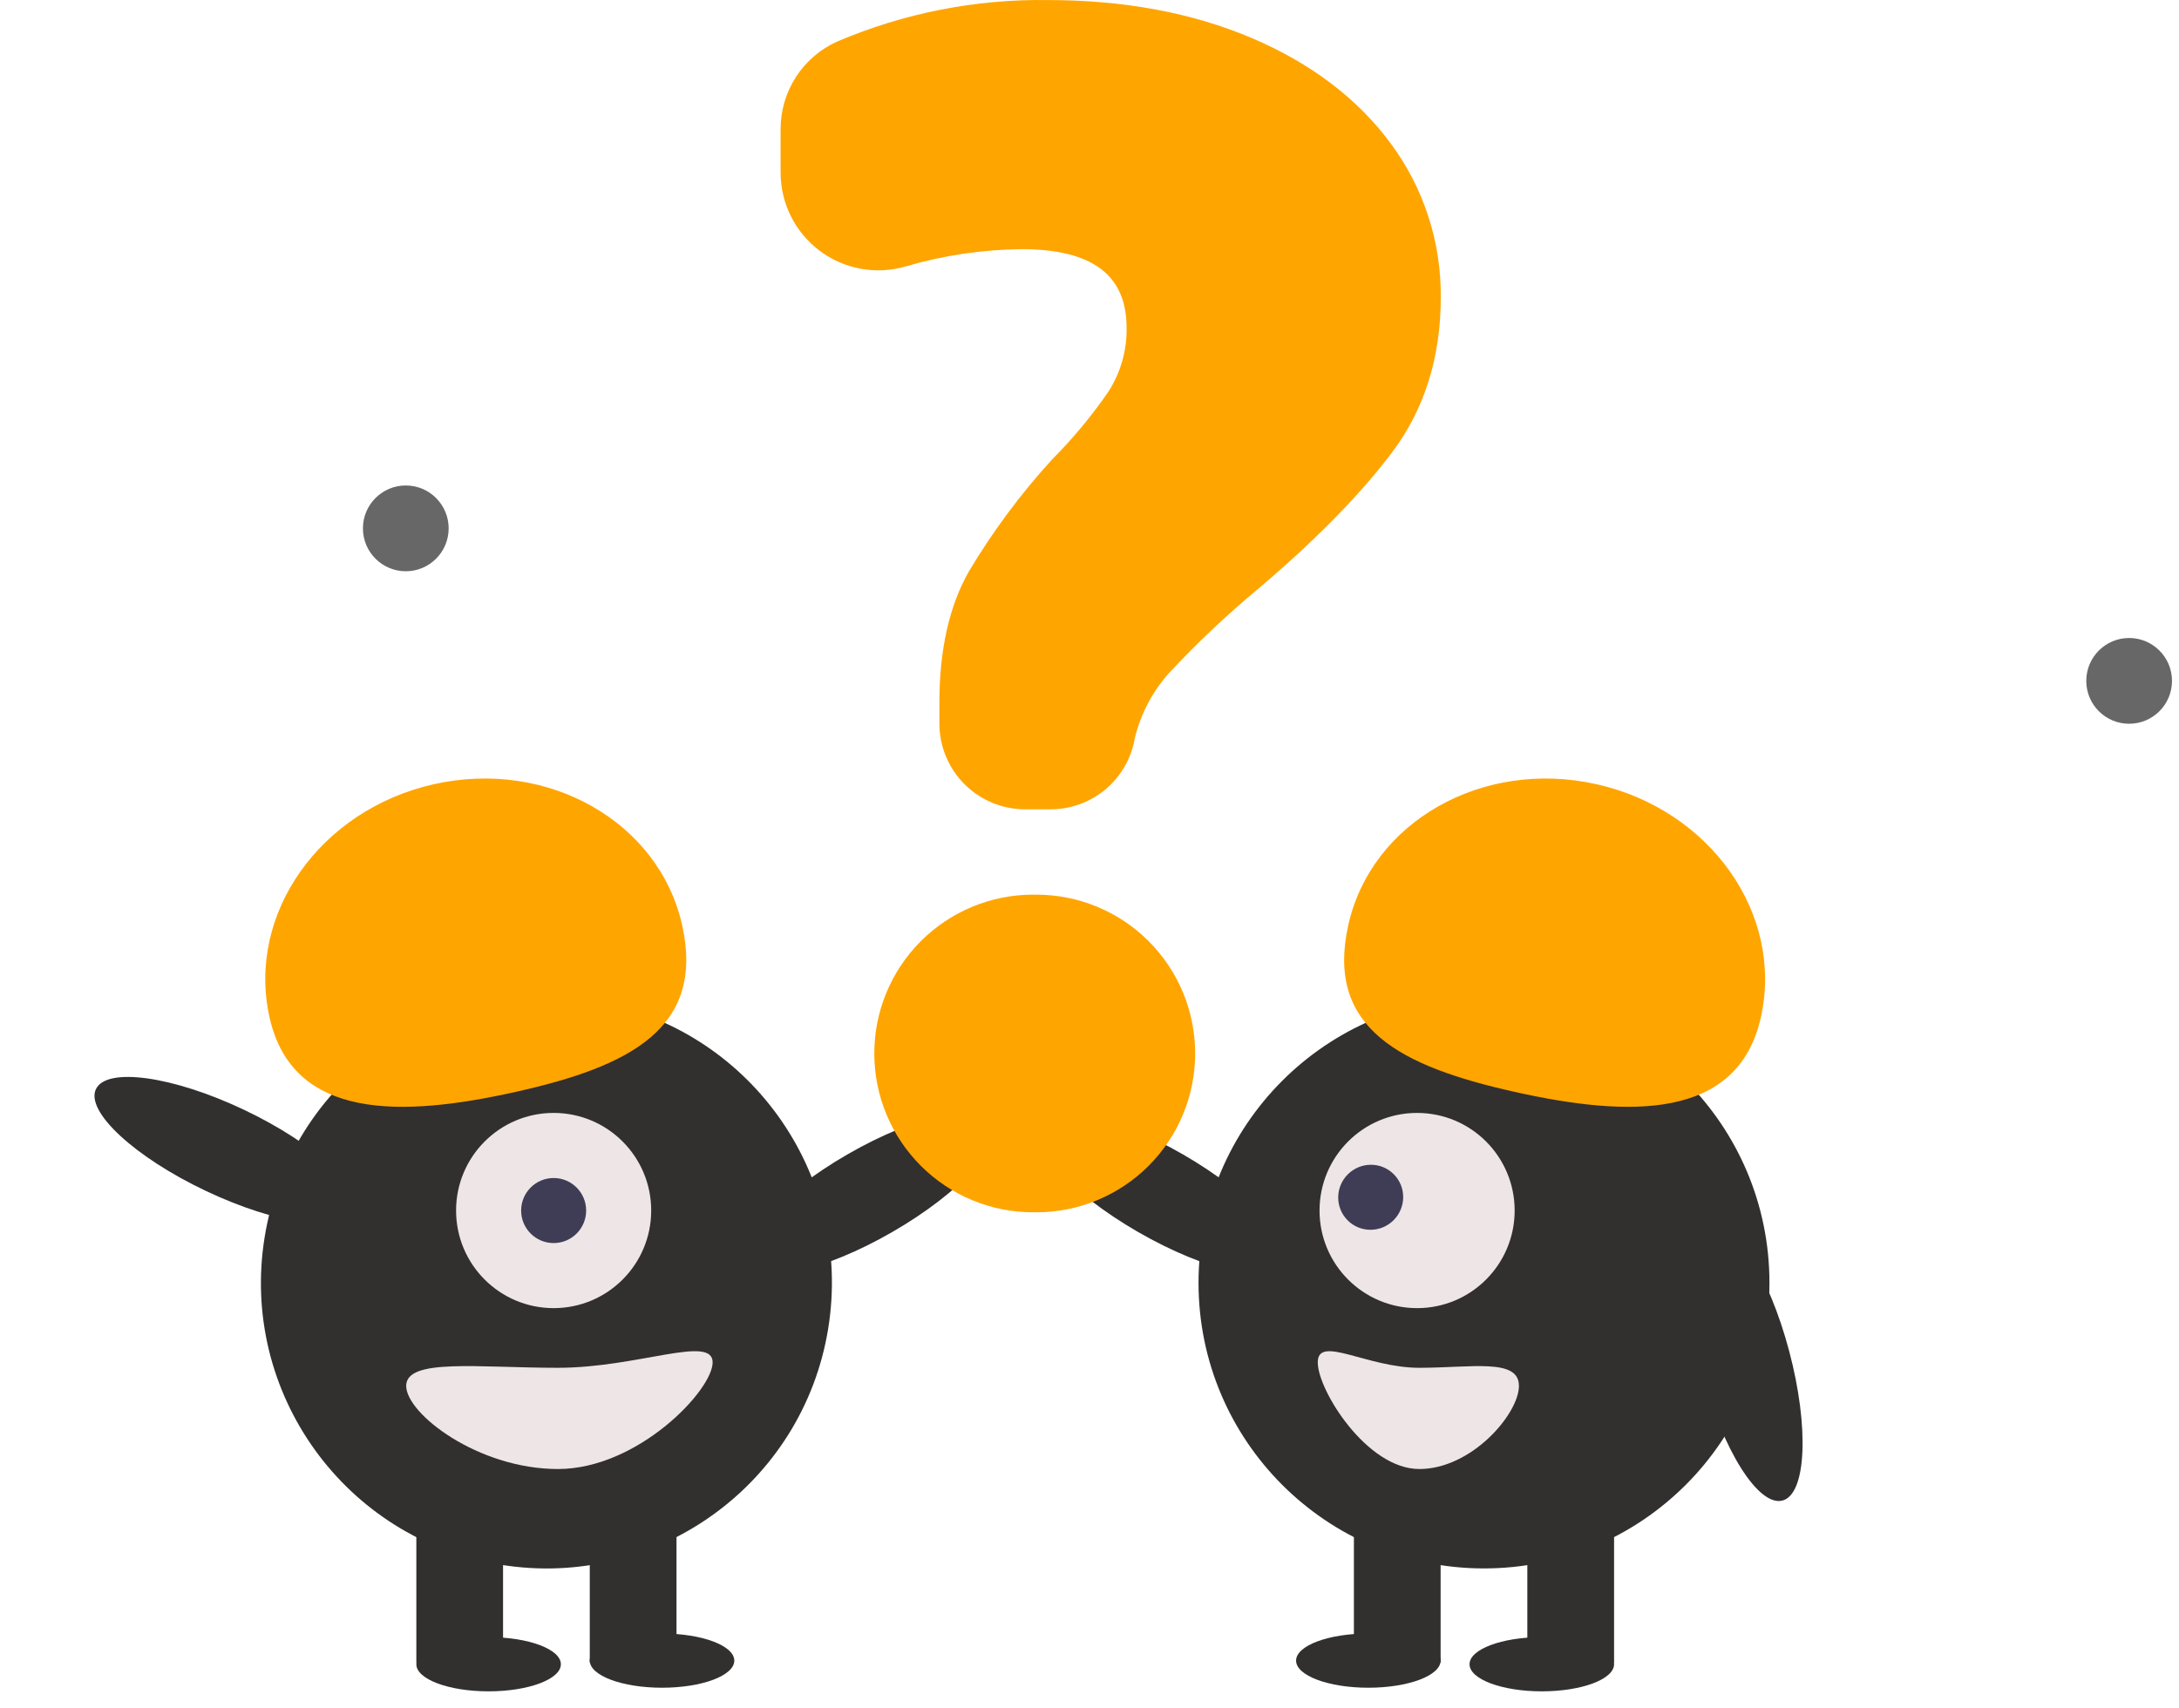 <svg width="88" height="69" viewBox="0 0 88 69" fill="none" xmlns="http://www.w3.org/2000/svg">
<path d="M19.732 68.319C21.344 68.319 22.651 67.829 22.651 67.224C22.651 66.619 21.344 66.129 19.732 66.129C18.12 66.129 16.814 66.619 16.814 67.224C16.814 67.829 18.12 68.319 19.732 68.319Z" fill="#322F2F"/>
<path d="M26.737 68.173C28.349 68.173 29.655 67.683 29.655 67.078C29.655 66.473 28.349 65.983 26.737 65.983C25.125 65.983 23.818 66.473 23.818 67.078C23.818 67.683 25.125 68.173 26.737 68.173Z" fill="#322F2F"/>
<path d="M36.036 49.765C38.794 48.174 40.625 46.182 40.126 45.316C39.627 44.449 36.986 45.037 34.228 46.628C31.47 48.219 29.639 50.211 30.138 51.077C30.637 51.944 33.278 51.356 36.036 49.765Z" fill="#322F2F"/>
<path d="M33.447 53.666C34.467 47.377 30.199 41.452 23.914 40.431C17.629 39.411 11.707 43.682 10.688 49.971C9.668 56.259 13.936 62.185 20.221 63.205C26.505 64.226 32.427 59.955 33.447 53.666Z" fill="#322F2F"/>
<path d="M20.316 60.872H16.814V67.151H20.316V60.872Z" fill="#322F2F"/>
<path d="M27.321 60.872H23.818V67.151H27.321V60.872Z" fill="#322F2F"/>
<path d="M22.359 52.84C24.535 52.84 26.299 51.075 26.299 48.898C26.299 46.72 24.535 44.955 22.359 44.955C20.183 44.955 18.419 46.72 18.419 48.898C18.419 51.075 20.183 52.84 22.359 52.84Z" fill="#EEE6E6"/>
<path d="M22.359 50.212C23.084 50.212 23.672 49.624 23.672 48.898C23.672 48.172 23.084 47.584 22.359 47.584C21.634 47.584 21.046 48.172 21.046 48.898C21.046 49.624 21.634 50.212 22.359 50.212Z" fill="#3F3D56"/>
<path d="M10.884 41.09C9.953 36.919 12.929 32.703 17.53 31.675C22.132 30.647 26.617 33.196 27.548 37.367C28.479 41.539 25.429 43.077 20.827 44.105C16.226 45.133 11.815 45.262 10.884 41.09Z" fill="#FFA500"/>
<path d="M14.29 48.937C14.719 48.034 12.734 46.195 9.858 44.83C6.981 43.464 4.302 43.09 3.874 43.994C3.446 44.897 5.43 46.736 8.307 48.102C11.183 49.467 13.862 49.841 14.29 48.937Z" fill="#322F2F"/>
<path d="M16.404 55.98C16.404 57.109 19.31 59.339 22.533 59.339C25.757 59.339 28.78 56.16 28.78 55.031C28.78 53.902 25.757 55.25 22.533 55.25C19.31 55.25 16.404 54.851 16.404 55.98Z" fill="#EEE6E6"/>
<path d="M62.266 68.319C63.878 68.319 65.185 67.829 65.185 67.224C65.185 66.619 63.878 66.129 62.266 66.129C60.654 66.129 59.348 66.619 59.348 67.224C59.348 67.829 60.654 68.319 62.266 68.319Z" fill="#322F2F"/>
<path d="M55.261 68.173C56.873 68.173 58.18 67.683 58.18 67.078C58.18 66.473 56.873 65.983 55.261 65.983C53.65 65.983 52.343 66.473 52.343 67.078C52.343 67.683 53.65 68.173 55.261 68.173Z" fill="#322F2F"/>
<path d="M51.86 51.077C52.359 50.211 50.528 48.219 47.77 46.628C45.012 45.037 42.371 44.449 41.872 45.316C41.373 46.182 43.205 48.174 45.962 49.765C48.721 51.356 51.361 51.943 51.86 51.077Z" fill="#322F2F"/>
<path d="M59.931 63.354C66.298 63.354 71.46 58.189 71.46 51.818C71.46 45.447 66.298 40.282 59.931 40.282C53.564 40.282 48.403 45.447 48.403 51.818C48.403 58.189 53.564 63.354 59.931 63.354Z" fill="#322F2F"/>
<path d="M65.185 60.872H61.682V67.151H65.185V60.872Z" fill="#322F2F"/>
<path d="M58.18 60.872H54.678V67.151H58.18V60.872Z" fill="#322F2F"/>
<path d="M57.23 52.84C59.406 52.84 61.17 51.075 61.17 48.898C61.17 46.72 59.406 44.955 57.23 44.955C55.054 44.955 53.29 46.72 53.29 48.898C53.29 51.075 55.054 52.84 57.23 52.84Z" fill="#EEE6E6"/>
<path d="M56.281 49.288C56.795 48.773 56.799 47.942 56.288 47.431C55.778 46.919 54.947 46.922 54.432 47.436C53.917 47.951 53.914 48.782 54.425 49.294C54.935 49.805 55.766 49.802 56.281 49.288Z" fill="#3F3D56"/>
<path d="M61.171 44.105C56.569 43.077 53.52 41.539 54.451 37.367C55.382 33.196 59.867 30.647 64.468 31.675C69.07 32.703 72.045 36.919 71.114 41.09C70.183 45.262 65.773 45.133 61.171 44.105Z" fill="#FFA500"/>
<path d="M71.987 60.612C72.953 60.355 73.073 57.651 72.256 54.572C71.439 51.493 69.993 49.206 69.027 49.462C68.061 49.719 67.941 52.423 68.758 55.502C69.575 58.581 71.021 60.868 71.987 60.612Z" fill="#322F2F"/>
<path d="M57.319 55.25C55.203 55.25 53.218 53.902 53.218 55.031C53.218 56.16 55.203 59.339 57.319 59.339C59.436 59.339 61.343 57.109 61.343 55.98C61.343 54.851 59.436 55.25 57.319 55.25Z" fill="#EEE6E6"/>
<path d="M42.421 32.691H41.397C40.48 32.69 39.6 32.325 38.952 31.676C38.303 31.027 37.939 30.148 37.938 29.23V28.37C37.938 26.239 38.341 24.456 39.137 23.068C40.101 21.454 41.226 19.942 42.494 18.554C43.336 17.707 44.1 16.786 44.777 15.801C45.262 15.036 45.513 14.146 45.498 13.24C45.498 11.103 44.106 10.064 41.244 10.064C39.656 10.082 38.078 10.319 36.555 10.768C35.968 10.936 35.35 10.965 34.749 10.853C34.149 10.741 33.582 10.491 33.095 10.123C32.607 9.755 32.212 9.279 31.939 8.732C31.667 8.185 31.525 7.582 31.525 6.97V5.229C31.522 4.48 31.736 3.745 32.141 3.115C32.546 2.485 33.126 1.986 33.809 1.679C36.499 0.53 39.4 -0.041 42.324 0.002C45.388 0.002 48.153 0.517 50.544 1.533C52.939 2.55 54.831 3.985 56.168 5.798C57.501 7.598 58.21 9.784 58.186 12.024C58.186 14.429 57.529 16.524 56.235 18.251C54.955 19.96 53.12 21.83 50.781 23.811C49.548 24.837 48.38 25.938 47.284 27.108C46.575 27.871 46.075 28.804 45.83 29.816C45.694 30.622 45.276 31.352 44.652 31.879C44.028 32.405 43.237 32.693 42.421 32.691Z" fill="#FFA500"/>
<path d="M41.852 48.969H41.717C40.017 48.968 38.387 48.292 37.186 47.089C35.984 45.886 35.309 44.255 35.309 42.554C35.309 40.853 35.984 39.222 37.186 38.019C38.387 36.816 40.017 36.139 41.717 36.138H41.852C42.694 36.138 43.528 36.303 44.306 36.626C45.085 36.948 45.792 37.42 46.388 38.016C46.983 38.612 47.456 39.319 47.779 40.098C48.101 40.877 48.267 41.711 48.267 42.554C48.267 43.397 48.101 44.231 47.779 45.01C47.456 45.789 46.983 46.496 46.388 47.092C45.792 47.688 45.085 48.16 44.306 48.482C43.528 48.804 42.694 48.97 41.852 48.969Z" fill="#FFA500"/>
<path d="M85.986 29.235C86.942 29.235 87.717 28.46 87.717 27.503C87.717 26.547 86.942 25.771 85.986 25.771C85.03 25.771 84.255 26.547 84.255 27.503C84.255 28.46 85.03 29.235 85.986 29.235Z" fill="#676767"/>
<path d="M16.388 23.075C17.344 23.075 18.119 22.299 18.119 21.343C18.119 20.386 17.344 19.61 16.388 19.61C15.432 19.61 14.657 20.386 14.657 21.343C14.657 22.299 15.432 23.075 16.388 23.075Z" fill="#676767"/>
</svg>
